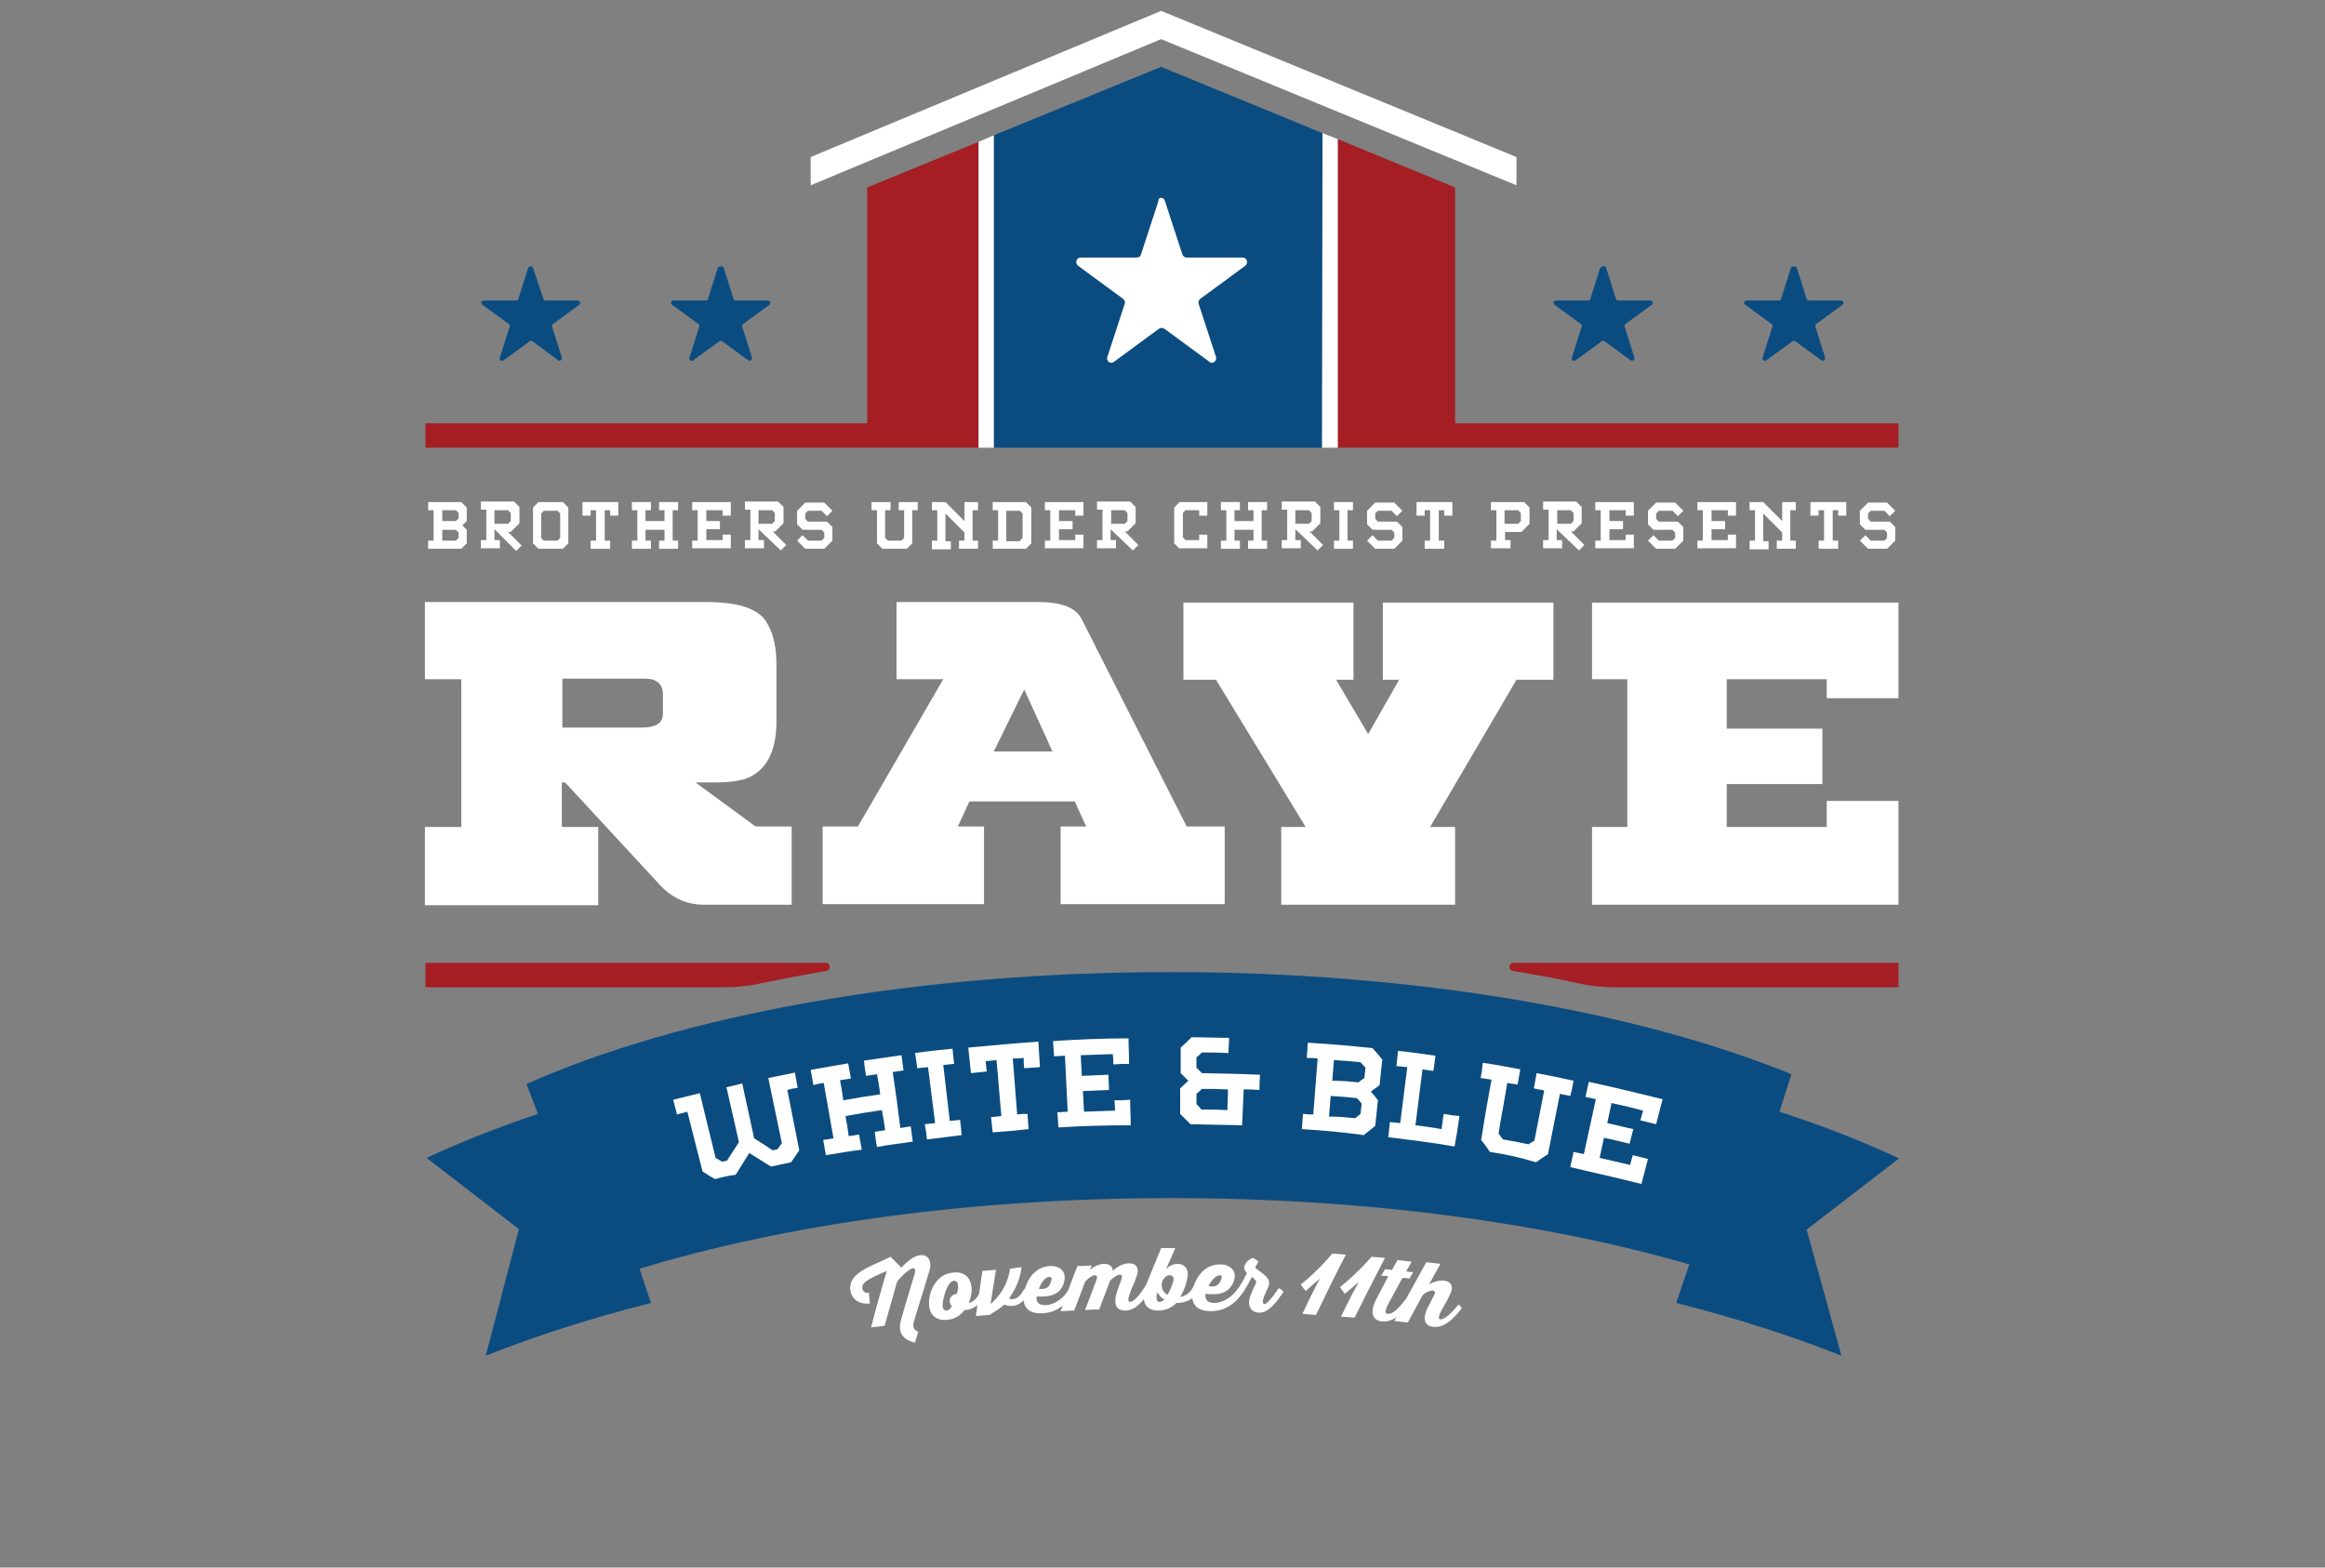 <?xml version="1.0" encoding="utf-8"?>
<!-- Generator: Adobe Illustrator 21.0.0, SVG Export Plug-In . SVG Version: 6.00 Build 0)  -->
<svg version="1.1" id="Layer_1" xmlns="http://www.w3.org/2000/svg" xmlns:xlink="http://www.w3.org/1999/xlink" x="0px" y="0px"
	 viewBox="0 0 427.9 288.5" style="enable-background:new 0 0 427.9 288.5;" xml:space="preserve">
<rect x="0" y="0" width="427.9" height="288.5" fill="#808080" stroke="none"/>
<style type="text/css">
	.st0{fill:none;}
	.st1{fill:#FFFFFF;}
	.st2{fill:#A41E23;}
	.st3{fill:#0B4C80;}
</style>
<rect x="-938" y="-311" class="st0" width="864" height="864"/>
<g>
	<g>
		<path class="st1" d="M78.2,110.8h51.9c6.2,0,10,1.4,11.3,4.3c1,1.8,1.5,4.2,1.5,7.3v10.3c0,5.8-2,9.4-5.9,10.7
			c-1.5,0.4-3.2,0.6-4.9,0.6H128l10.9,8c0.2,0.1,0.4,0.1,0.6,0.1h6.2v14.4h-16.2c-3.2,0-6-1.3-8.3-3.9l-17.2-18.6h-0.6v8.2h6.7v14.4
			H78.2v-14.4h6.7v-27.2h-6.7V110.8z M103.5,124.9v9h14.6c2.6,0,3.9-0.8,3.9-2.5v-3.6c0-1.9-1.1-2.9-3.3-2.9H103.5z"/>
		<path class="st1" d="M165.2,110.8h25.9c4.2,0,6.8,1,7.9,3l19.4,38.3h7v14.3h-30.2v-14.3h4.7l-2.1-4.6h-19.4l-2.1,4.6h4.8v14.3
			h-29.7v-14.3h6.5l15.7-27.1h-8.6V110.8z M182.9,138.3h10.8l-5.2-11.4L182.9,138.3z"/>
		<path class="st1" d="M217.8,110.9h31.3v14.2h-3.2l5.9,10l5.7-10h-3v-14.2h31.4v14.2h-6.8l-15.9,27.1h4.6v14.3h-32l0-14.3h4.5
			l-16.5-27.1h-6V110.9z"/>
		<path class="st1" d="M293,110.9h56.4v17.6h-13.2V125h-18.4v9.1h17.6v10.2h-17.6v7.9h18.4v-4.8h13.2v19.1H293v-14.3h6.5V125H293
			V110.9z"/>
	</g>
	<polygon class="st1" points="279.1,34.1 213.7,7.2 149.2,34.1 149.2,28.9 213.7,2 279.1,28.9 	"/>
	<g>
		<path class="st2" d="M152,177.2H78.3v4.5h54.8c2.3,0,4.6-0.2,6.8-0.7c3.9-0.8,8-1.6,12.1-2.3C153,178.6,152.9,177.2,152,177.2z"/>
		<path class="st2" d="M278.5,178.7c4.1,0.7,8.2,1.4,12.1,2.3c2.3,0.5,4.5,0.7,6.8,0.7h52v-4.5h-70.8
			C277.6,177.2,277.5,178.6,278.5,178.7z"/>
	</g>
	<path class="st3" d="M332.5,226.3l17-13.1c-6.6-3.1-14-6-22-8.6l2.2-6.9c-28.2-11.5-69-18.8-114.2-18.8c-47.7,0-90.3,8-118.6,20.6
		l2.1,5.5c-7.4,2.5-14.3,5.2-20.5,8.1l17,13.1l-6.1,23.3l0,0c9.1-3.6,19.3-6.9,30.4-9.7l-2.1-6.3c26.6-8.1,60.7-13,97.9-13
		c36,0,69,4.6,95.3,12.2l-2.4,7.1c11.1,2.8,21.3,6.1,30.4,9.7l0,0L332.5,226.3z"/>
	<g>
		<g>
			<path class="st1" d="M131.6,217c-0.9-0.5-1.4-0.8-2.3-1.4c-1.1-4.4-1.7-6.6-2.8-11c-0.8,0.2-1.2,0.3-1.9,0.5
				c-0.3-1.1-0.4-1.6-0.7-2.7c1.9-0.5,2.9-0.7,4.9-1.2c1.2,4.8,1.7,7.1,2.9,11.9c0.5,0.3,0.7,0.4,1.2,0.7c0.4-0.1,0.6-0.1,0.9-0.2
				c0.9-1.4,1.3-2,2.2-3.4c-0.9-4-1.4-6.1-2.3-10.1c1.2-0.3,1.8-0.4,2.9-0.7c0.9,4,1.3,6.1,2.2,10.1c1.4,0.9,2.1,1.3,3.4,2.2
				c0.4-0.1,0.6-0.1,0.9-0.2c0.3-0.4,0.5-0.7,0.8-1.1c-1-4.8-1.5-7.2-2.5-12c2-0.4,2.9-0.6,4.9-1c0.2,1.1,0.3,1.7,0.5,2.8
				c-0.8,0.1-1.2,0.2-1.9,0.4c0.9,4.4,1.3,6.7,2.2,11.1c-0.6,0.9-0.9,1.3-1.5,2.2c-1.5,0.3-2.2,0.5-3.7,0.8c-1.6-1-2.4-1.5-4-2.5
				c-1,1.6-1.5,2.4-2.5,4C133.9,216.4,133.1,216.6,131.6,217z"/>
			<path class="st1" d="M152,212.6c-0.2-1.1-0.3-1.7-0.5-2.8c0.8-0.1,1.1-0.2,1.9-0.3c-0.7-4.1-1.1-6.1-1.8-10.2
				c-0.8,0.1-1.2,0.2-1.9,0.4c-0.2-1.1-0.3-1.7-0.5-2.8c2.7-0.5,4.1-0.7,6.9-1.2c0.2,1.1,0.3,1.7,0.5,2.8c-0.8,0.1-1.2,0.2-2,0.3
				c0.3,1.5,0.4,2.2,0.6,3.7c2.7-0.5,4.1-0.7,6.8-1.1c-0.2-1.5-0.3-2.2-0.6-3.7c-0.8,0.1-1.2,0.2-2,0.3c-0.2-1.1-0.3-1.7-0.4-2.8
				c2.8-0.4,4.1-0.6,6.9-1c0.2,1.1,0.2,1.7,0.4,2.8c-0.8,0.1-1.2,0.2-2,0.3c0.6,4.1,0.9,6.2,1.4,10.3c0.8-0.1,1.1-0.2,1.9-0.3
				c0.2,1.1,0.2,1.7,0.4,2.8c-2.6,0.4-4,0.5-6.6,1c-0.2-1.1-0.3-1.7-0.4-2.8c0.8-0.1,1.1-0.2,1.9-0.3c-0.2-1.5-0.3-2.2-0.6-3.7
				c-2.7,0.4-4,0.6-6.7,1.1c0.3,1.5,0.4,2.2,0.6,3.7c0.8-0.1,1.1-0.2,1.9-0.3c0.2,1.1,0.3,1.7,0.5,2.8
				C155.9,211.9,154.6,212.2,152,212.6z"/>
			<path class="st1" d="M170.6,209.7c-0.1-1.1-0.2-1.7-0.4-2.8c0.8-0.1,1.1-0.1,1.9-0.2c-0.5-4.1-0.8-6.2-1.3-10.3
				c-0.8,0.1-1.2,0.1-2,0.2c-0.1-1.1-0.2-1.7-0.4-2.8c2.8-0.4,4.1-0.5,6.9-0.8c0.1,1.1,0.2,1.7,0.3,2.8c-0.8,0.1-1.2,0.1-2,0.2
				c0.5,4.1,0.7,6.2,1.2,10.3c0.8-0.1,1.1-0.1,1.9-0.2c0.1,1.1,0.2,1.7,0.3,2.8C174.6,209.2,173.2,209.4,170.6,209.7z"/>
			<path class="st1" d="M182.7,208.4c-0.1-1.1-0.2-1.7-0.3-2.8c0.8-0.1,1.1-0.1,1.9-0.2c-0.4-4.1-0.5-6.2-0.9-10.3
				c-0.8,0.1-1.2,0.1-2,0.2c0.1,0.8,0.1,1.1,0.2,1.9c-1.2,0.1-1.8,0.2-2.9,0.3c-0.2-1.9-0.3-2.8-0.5-4.7c4.3-0.4,8.6-0.8,12.9-1.1
				c0.1,1.9,0.2,2.8,0.3,4.7c-1.2,0.1-1.8,0.1-2.9,0.2c-0.1-0.8-0.1-1.1-0.1-1.9c-0.8,0.1-1.2,0.1-2,0.1c0.3,4.1,0.5,6.2,0.8,10.3
				c0.8-0.1,1.1-0.1,1.9-0.1c0.1,1.1,0.1,1.7,0.2,2.8C186.7,208.1,185.4,208.2,182.7,208.4z"/>
			<path class="st1" d="M194.8,207.5c-0.1-1.1-0.1-1.7-0.2-2.8c0.8,0,1.1-0.1,1.9-0.1c-0.2-4.1-0.3-6.2-0.5-10.3
				c-0.8,0-1.2,0.1-2,0.1c-0.1-1.1-0.1-1.7-0.2-2.8c4.6-0.3,9.3-0.5,13.9-0.5c0,1.9,0.1,2.8,0.1,4.7c-1.2,0-1.8,0-2.9,0.1
				c0-0.8,0-1.1-0.1-1.9c-2.4,0.1-3.5,0.1-5.9,0.2c0.1,1.5,0.1,2.3,0.2,3.8c1.9-0.1,2.9-0.1,4.9-0.2c0,1.1,0.1,1.7,0.1,2.8
				c-1.9,0.1-2.9,0.1-4.8,0.2c0.1,1.5,0.1,2.3,0.2,3.8c2.3-0.1,3.4-0.1,5.7-0.2c0-0.8,0-1.1-0.1-1.9c1.2,0,1.7,0,2.9-0.1
				c0,1.9,0.1,2.8,0.1,4.7C203.7,207.1,199.2,207.2,194.8,207.5z"/>
			<path class="st1" d="M219.1,206.9c-0.8-0.8-1.1-1.1-1.9-1.9c0-1.9,0-2.8,0-4.7c0.6-0.6,0.9-0.8,1.5-1.4c-0.6-0.6-0.9-0.9-1.4-1.4
				c0-1.9,0-2.8,0-4.7c0.8-0.7,1.2-1.1,2-1.9c2.8,0,4.2,0.1,6.9,0.1c0,1.1-0.1,1.7-0.1,2.8c-2-0.1-3-0.1-4.9-0.1
				c-0.4,0.4-0.6,0.6-1,0.9c0,0.8,0,1.1,0,1.9c0.4,0.4,0.6,0.6,1,1c4.3,0.1,6.4,0.1,10.7,0.3c-0.1,1.1-0.1,1.7-0.1,2.8
				c-1.2-0.1-1.7-0.1-2.9-0.1c-0.1,2.6-0.2,4-0.3,6.6C224.8,207,222.9,207,219.1,206.9z M225.9,204.3c0-1.5,0.1-2.3,0.1-3.8
				c-1.9-0.1-2.9-0.1-4.8-0.1c-0.4,0.4-0.6,0.6-1,0.9c0,0.8,0,1.1,0,1.9c0.4,0.4,0.6,0.6,0.9,1C223,204.2,223.9,204.2,225.9,204.3z"
				/>
			<path class="st1" d="M239.6,207.8c0.1-1.1,0.1-1.7,0.2-2.8c0.8,0.1,1.1,0.1,1.9,0.1c0.3-4.1,0.5-6.2,0.8-10.3
				c-0.8-0.1-1.2-0.1-2-0.1c0.1-1.1,0.1-1.7,0.2-2.8c4.8,0.3,7.1,0.5,11.9,1c0.7,0.8,1.1,1.2,1.8,2.1c-0.2,1.9-0.3,2.8-0.5,4.7
				c-0.6,0.5-1,0.7-1.6,1.2c0.5,0.6,0.8,0.9,1.3,1.6c-0.2,1.9-0.3,2.8-0.5,4.7c-0.8,0.7-1.3,1-2.1,1.7
				C246.4,208.3,244.2,208.1,239.6,207.8z M250,199.2c0.4-0.3,0.6-0.5,1.1-0.8c0.1-0.7,0.1-1.1,0.2-1.9c-0.4-0.4-0.5-0.6-0.9-1
				c-2-0.2-2.9-0.3-4.9-0.4c-0.1,1.5-0.2,2.3-0.3,3.8C247.1,198.9,248.1,199,250,199.2z M249.4,205.8c0.4-0.3,0.6-0.5,1-0.8
				c0.1-0.7,0.1-1.1,0.2-1.9c-0.3-0.4-0.5-0.6-0.9-1c-1.9-0.2-2.9-0.3-4.8-0.4c-0.1,1.5-0.2,2.3-0.3,3.8
				C246.5,205.5,247.4,205.6,249.4,205.8z"/>
			<path class="st1" d="M255.5,209.3c0.1-1.1,0.2-1.7,0.3-2.8c0.8,0.1,1.1,0.1,1.9,0.2c0.5-4.1,0.8-6.2,1.3-10.3
				c-0.8-0.1-1.2-0.1-2-0.2c0.1-1.1,0.2-1.7,0.3-2.8c2.8,0.3,4.1,0.5,6.9,0.9c-0.2,1.1-0.2,1.7-0.4,2.8c-0.8-0.1-1.2-0.2-2-0.3
				c-0.5,4.1-0.8,6.2-1.3,10.3c1.9,0.2,2.9,0.4,4.8,0.7c0.2-1.1,0.2-1.7,0.4-2.8c1.1,0.2,1.7,0.3,2.9,0.4c-0.3,2.2-0.5,3.4-0.9,5.6
				C263.7,210.3,259.6,209.8,255.5,209.3z"/>
			<path class="st1" d="M274.2,212c-0.6-0.9-0.9-1.3-1.6-2.2c0.7-4.5,1.1-6.7,1.9-11.1c-0.8-0.1-1.2-0.2-2-0.3
				c0.2-1.1,0.3-1.7,0.4-2.8c2.8,0.4,4.1,0.7,6.9,1.2c-0.2,1.1-0.3,1.7-0.5,2.8c-0.8-0.1-1.2-0.2-1.9-0.3c-0.6,3.7-1,5.6-1.6,9.3
				c0.3,0.4,0.5,0.7,0.8,1.1c1.9,0.3,2.8,0.5,4.7,0.9c0.4-0.3,0.7-0.4,1.1-0.7c0.7-3.7,1.1-5.5,1.8-9.2c-0.8-0.2-1.2-0.2-1.9-0.4
				c0.2-1.1,0.3-1.7,0.5-2.8c2.7,0.5,4.1,0.8,6.8,1.4c-0.2,1.1-0.3,1.7-0.6,2.8c-0.8-0.2-1.2-0.2-1.9-0.4c-0.9,4.4-1.3,6.6-2.2,11.1
				c-0.9,0.6-1.4,0.9-2.2,1.5C279.2,212.9,277.5,212.5,274.2,212z"/>
			<path class="st1" d="M289,214.8c0.2-1.1,0.4-1.7,0.6-2.8c0.8,0.2,1.1,0.2,1.9,0.4c0.9-4,1.3-6.1,2.2-10.1
				c-0.8-0.2-1.2-0.3-1.9-0.4c0.2-1.1,0.4-1.7,0.6-2.8c4.6,1,9.1,2.1,13.6,3.2c-0.5,1.8-0.7,2.7-1.2,4.6c-1.1-0.3-1.7-0.4-2.9-0.7
				c0.2-0.7,0.3-1.1,0.5-1.8c-2.3-0.6-3.5-0.9-5.8-1.4c-0.3,1.5-0.5,2.2-0.8,3.7c1.9,0.4,2.9,0.7,4.8,1.1c-0.3,1.1-0.4,1.6-0.7,2.7
				c-1.9-0.5-2.8-0.7-4.7-1.1c-0.3,1.5-0.5,2.2-0.8,3.7c2.3,0.5,3.4,0.8,5.6,1.3c0.2-0.7,0.3-1.1,0.5-1.8c1.1,0.3,1.7,0.4,2.8,0.7
				c-0.5,1.8-0.7,2.7-1.2,4.6C297.7,216.8,293.3,215.8,289,214.8z"/>
		</g>
	</g>
	<g>
		<g>
			<path class="st1" d="M165.9,233.3c1-1.1,2.3-2.2,3.5-2.3c1.1-0.1,1.7,0.6,1.8,1.5c0.1,0.6-0.1,1.3-0.4,2.2
				c-1,3.4-1.6,5.1-2.6,8.5c-0.2,0.9-0.2,1.5,0.8,1.9c-0.2,0.8-0.4,1.2-0.6,2c-2.6-0.6-3.1-2.2-2.6-4.1c0.8-2.8,1.2-4.2,2.1-7.1
				c0.3-1,0.6-1.8,0.5-2.2c0-0.2-0.2-0.3-0.4-0.3c-0.6,0.1-2.1,1.4-2.9,2.5c-0.9,3.2-1.4,4.9-2.3,8.1c-1,0.1-1.5,0.2-2.5,0.3
				c1.1-4.2,1.7-6.3,2.9-10.4c-2.4,1.1-4.7,1.9-4.5,3.2c0.1,0.8,0.8,0.9,1.2,0.8c0.1,0.8,0.1,1.2,0.2,2c-2,0.2-3.4-0.8-3.6-2.5
				c-0.4-3.2,3.8-4.3,7.4-6.1C164.7,232.1,165.1,232.5,165.9,233.3z"/>
			<path class="st1" d="M181.3,238.4c-0.8,1.5-2.1,2.7-3.8,2.7c-0.7,1-1.8,1.7-3.2,1.8c-2,0.2-3.2-0.9-3.3-2.7
				c-0.2-2.1,1.1-5.8,4.5-6c2-0.2,3.1,0.9,3.3,2.7c0.1,0.9-0.1,1.9-0.5,2.9c0.8-0.2,1.5-0.8,2.1-2
				C180.7,237.8,181.1,238.1,181.3,238.4z M175.2,240.4c-0.2-0.2-0.4-0.5-0.4-0.9c-0.1-0.7,0.5-1.3,1.3-1.4c0.2-0.6,0.3-1.2,0.2-1.6
				c0-0.6-0.4-0.8-0.7-0.8c-1.3,0.1-2.2,3.5-2.1,4.7c0,0.5,0.3,0.8,0.7,0.8C174.5,241.2,174.9,240.9,175.2,240.4z"/>
			<path class="st1" d="M189.5,237.8c-1,1.9-2.6,3.1-4.7,2.3c0,0-0.5,0.6-2.7,1.9c-1,0.1-1.5,0.1-2.5,0.2c0.5-3.3,0.7-5,1.2-8.3
				c1-0.1,1.5-0.1,2.5-0.2c-0.4,2.5-0.6,3.8-1,6.3c1.5-1.3,3.1-3.3,3.6-6.5c0.8-0.1,1.2-0.2,2.1-0.3c-0.1,1.2-0.6,3.4-2.3,5.8
				c0.9,0.3,1.9,0,2.8-1.8C188.9,237.3,189.4,237.5,189.5,237.8z"/>
			<path class="st1" d="M197.8,237.5c-1,1.9-2.9,4.1-6,4.2c-2.2,0.1-3.4-0.9-3.4-2.6c-0.1-2.1,1.3-5.9,4.8-6.1
				c1.8-0.1,3.4,1,2.5,3.4c-0.6,1.5-1.9,2.4-4.9,2.2c0,0-0.4,1.7,1.7,1.6c1.6-0.1,3.3-1.2,4.4-3.2
				C197.2,236.9,197.6,237.2,197.8,237.5z M191.2,237.2c1.5,0.2,2-0.5,2.2-1.3c0.2-0.5,0.3-0.9-0.3-0.9
				C191.9,235.1,191.2,237.2,191.2,237.2z"/>
			<path class="st1" d="M211.8,237.2c-1.3,2.2-2.8,4-4.7,4c-1.7,0-2.4-1.2-1.3-4.1c0.1-0.2,0.1-0.4,0.2-0.6c0.3-0.7,0.5-1.4,0.5-1.6
				c0-0.2-0.2-0.3-0.4-0.3c-0.4,0-1.1,0.4-1.8,1.1c-0.8,2.1-1.2,3.2-2,5.3c-1,0-1.5,0-2.6,0.1c0.5-1.3,1.2-3.2,1.7-4.5
				c0.3-0.7,0.5-1.4,0.5-1.6c0-0.2-0.2-0.3-0.4-0.3c-0.4,0-1.1,0.4-1.8,1.2c-0.8,2.1-1.2,3.2-2,5.3c-1,0-1.5,0.1-2.5,0.1
				c1.2-3.3,1.8-5,3.1-8.3c1,0,1.6,0,2.6-0.1c-0.1,0.3-0.2,0.5-0.3,0.8c0.1-0.1,1.3-1.1,2.6-1.1c1,0,1.6,0.5,1.6,1.3
				c0.4-0.4,1.6-1.4,3-1.4c1,0,1.6,0.5,1.6,1.4c0,0.4-0.2,1-0.5,1.8c-0.3,0.8-0.5,1.1-0.8,1.9c-0.7,1.8-0.4,2-0.1,2
				c0.6,0,1.7-1.1,2.9-3.1C211.3,236.6,211.7,236.9,211.8,237.2z"/>
			<path class="st1" d="M220.8,237.3c-0.8,1.4-2,2.5-4.3,2.5c-0.8,0.8-1.9,1.4-3.3,1.4c-2.5,0-3.5-1.8-2-5.4
				c0.1-0.2,2.5-6.1,2.5-6.1c1,0,1.6,0,2.6,0c-0.7,1.6-1,2.3-1.7,3.9c0,0,0.8-1,2.1-1c1.2,0,1.9,0.8,1.9,1.9c0,0.7-0.4,2.6-1.4,4.2
				c1.3-0.2,2-1.1,2.5-2C220.2,236.7,220.6,237,220.8,237.3z M214.3,239.2c-0.5-0.3-1-0.8-1.3-1.4c-0.2,0.8-0.3,1.8,0.4,1.8
				C213.7,239.6,214,239.4,214.3,239.2z M213.8,236.5c0,0.8,0.4,1.4,1.1,1.8c0.6-1.1,1.1-2.5,1.1-2.9c0-0.3-0.2-0.7-0.7-0.7
				C214.8,234.6,213.8,235.3,213.8,236.5z"/>
			<path class="st1" d="M229,237.5c-1.2,1.9-3.2,3.9-6.3,3.8c-2.2,0-3.3-1.1-3.3-2.9c0-2.1,1.7-5.8,5.2-5.7c1.8,0,3.4,1.3,2.3,3.5
				c-0.7,1.4-2,2.3-5,1.9c0,0-0.5,1.6,1.5,1.7c1.6,0,3.4-1,4.6-2.9C228.5,236.9,228.9,237.2,229,237.5z M222.4,236.7
				c1.5,0.3,2-0.4,2.3-1.1c0.2-0.5,0.3-0.9-0.2-0.9C223.4,234.7,222.4,236.7,222.4,236.7z"/>
			<path class="st1" d="M228.1,236.8c0.4-0.6,0.9-1.5,1.4-2.5c-0.3-0.3-0.5-0.6-0.5-1c0-0.8,0.9-1.6,1.6-1.8c0.4,0.2,0.6,0.4,1,0.6
				c-0.2,0.5-0.3,0.7-0.6,1.2c0.6,0.6,2.6,1.6,2.6,2.8c0,0.2-0.1,0.4-0.2,0.8c-0.2,0.4-0.3,0.7-0.5,1.1c-0.8,1.7-0.4,2-0.2,2
				c0.4,0,1.3-0.9,2.6-2.9c0.3,0,0.8,0.4,0.9,0.7c-1.4,2-2.7,3.8-4.5,3.8c-1.2-0.1-2.6-1-1.3-3.8c0.2-0.5,0.3-0.8,0.6-1.3
				c0.1-0.3,0.2-0.5,0.2-0.5c0-0.3-0.3-0.6-0.8-1c-0.5,1-0.9,1.7-1.4,2.5C228.7,237.5,228.3,237.2,228.1,236.8z"/>
			<path class="st1" d="M242.2,242c-1-0.1-1.5-0.1-2.5-0.2c1.2-2.6,1.9-3.9,3.2-6.5c-0.8,0.7-1.7,1.5-2.6,2.3
				c-0.4-0.5-0.6-0.7-0.9-1.2c3.6-2.9,5.8-5.7,5.8-5.7c1,0.1,1.5,0.1,2.5,0.2C245.4,235.3,244.4,237.5,242.2,242z"/>
			<path class="st1" d="M249.3,242.5c-1-0.1-1.5-0.1-2.5-0.2c1.3-2.6,1.9-3.9,3.3-6.4c-0.8,0.7-1.7,1.5-2.6,2.2
				c-0.4-0.5-0.5-0.7-0.9-1.2c3.6-2.9,5.8-5.6,5.8-5.6c1,0.1,1.5,0.1,2.5,0.2C252.6,235.9,251.5,238.1,249.3,242.5z"/>
			<path class="st1" d="M259.6,239.7c-1.4,1.9-3.2,3.7-5.2,3.5c-1.6-0.1-2.5-1.4-1.1-4.1c0.9-1.7,1.3-2.5,2.2-4.2
				c-0.5-0.1-0.8-0.1-1.3-0.1c0.3-0.5,0.4-0.7,0.7-1.2c0.5,0,0.8,0.1,1.3,0.1c0.4-0.7,0.6-1.1,1-1.8c1,0.1,1.6,0.2,2.6,0.3
				c-0.4,0.7-0.6,1.1-1,1.8c0.5,0.1,0.8,0.1,1.3,0.1c-0.3,0.5-0.4,0.7-0.7,1.2c-0.5-0.1-0.8-0.1-1.3-0.1c-1,1.8-1.5,2.8-2.5,4.6
				c-0.9,1.7-0.6,2-0.2,2c0.8,0.1,2-0.9,3.3-2.7C259.1,239,259.5,239.4,259.6,239.7z"/>
			<path class="st1" d="M269,240.8c-1.6,2.1-3.3,3.6-5.2,3.4c-1.7-0.2-2.2-1.6-0.7-4.2c0.1-0.2,0.2-0.3,0.3-0.6
				c0.4-0.8,0.7-1.3,0.7-1.5c0-0.2-0.2-0.4-0.4-0.4c-0.4,0-1.2,0.2-1.9,0.9c-1.1,2-1.6,3-2.7,5c-1-0.1-1.5-0.2-2.5-0.3
				c2.3-4.3,3.5-6.5,5.9-10.8c1,0.1,1.6,0.2,2.6,0.3c-0.8,1.5-1.3,2.3-2.1,3.8c0,0,1.3-0.9,2.8-0.7c1,0.1,1.5,0.7,1.4,1.6
				c-0.1,0.4-0.3,0.9-0.7,1.7c-0.4,0.7-0.6,1.1-1,1.8c-1,1.7-0.7,2-0.4,2c0.6,0.1,1.9-0.9,3.3-2.7
				C268.5,240.1,268.9,240.4,269,240.8z"/>
		</g>
	</g>
	<path class="st3" d="M98.1,49.3L100,55c0.1,0.2,0.2,0.3,0.4,0.3h5.9c0.5,0,0.6,0.6,0.3,0.8l-4.8,3.5c-0.2,0.1-0.2,0.3-0.2,0.5
		l1.8,5.7c0.1,0.4-0.4,0.8-0.7,0.5L98,62.8c-0.2-0.1-0.4-0.1-0.5,0l-4.8,3.5c-0.4,0.3-0.9-0.1-0.7-0.5l1.8-5.7
		c0.1-0.2,0-0.4-0.2-0.5l-4.8-3.5c-0.4-0.3-0.2-0.8,0.3-0.8H95c0.2,0,0.4-0.1,0.4-0.3l1.8-5.7C97.4,48.9,98,48.9,98.1,49.3z"/>
	<path class="st3" d="M133.2,49.3L135,55c0.1,0.2,0.2,0.3,0.4,0.3h5.9c0.5,0,0.6,0.6,0.3,0.8l-4.8,3.5c-0.2,0.1-0.2,0.3-0.2,0.5
		l1.8,5.7c0.1,0.4-0.4,0.8-0.7,0.5l-4.8-3.5c-0.2-0.1-0.4-0.1-0.5,0l-4.8,3.5c-0.4,0.3-0.9-0.1-0.7-0.5l1.8-5.7
		c0.1-0.2,0-0.4-0.2-0.5l-4.8-3.5c-0.4-0.3-0.2-0.8,0.3-0.8h5.9c0.2,0,0.4-0.1,0.4-0.3l1.8-5.7C132.4,48.9,133.1,48.9,133.2,49.3z"
		/>
	<path class="st3" d="M246.2,29"/>
	<g>
		<polygon class="st2" points="267.8,77.9 267.8,34.5 246.2,25.6 246.2,82.4 247,82.4 267.8,82.4 349.4,82.4 349.4,77.9 		"/>
		<polygon class="st2" points="159.6,77.9 78.3,77.9 78.3,82.4 159.6,82.4 180,82.4 180.1,82.4 180.1,77.9 180.1,26.1 159.6,34.5 		
			"/>
	</g>
	<polygon class="st3" points="213.7,12.3 182.9,24.9 182.9,82.4 184.5,82.4 241.7,82.4 243.3,82.4 243.4,82.4 243.4,24.5 	"/>
	<path class="st1" d="M214.4,37l3.2,9.8c0.1,0.3,0.4,0.6,0.8,0.6h10.3c0.8,0,1.1,1,0.5,1.5l-8.3,6.1c-0.3,0.2-0.4,0.6-0.3,0.9
		l3.2,9.8c0.2,0.7-0.6,1.4-1.2,0.9l-8.3-6.1c-0.3-0.2-0.7-0.2-1,0l-8.3,6.1c-0.6,0.5-1.5-0.2-1.2-0.9l3.2-9.8c0.1-0.3,0-0.7-0.3-0.9
		l-8.3-6.1c-0.6-0.5-0.3-1.5,0.5-1.5h10.3c0.4,0,0.7-0.2,0.8-0.6l3.2-9.8C213.1,36.2,214.2,36.2,214.4,37z"/>
	<g>
		<path class="st1" d="M78.8,101v-1.5h1v-5.6h-1v-1.5h6.1l1,1v2.5l-0.8,0.8l0.8,0.8v2.5l-1,1H78.8z M83.9,95.9l0.5-0.5v-1l-0.5-0.5
			h-2.5v2H83.9z M83.9,99.5l0.5-0.5v-1l-0.5-0.5h-2.5v2H83.9z"/>
		<path class="st1" d="M91,97.4v2h1v1.5h-3.5v-1.5h1v-5.6h-1v-1.5h6.1l1,1v3L94,97.9h-0.5l2.5,2.5l-1,1L91,97.4z M93.5,96.4l0.5-0.5
			v-1.5l-0.5-0.5H91v2.5H93.5z"/>
		<path class="st1" d="M99.1,101l-1-1v-6.6l1-1h4.5l1,1v6.6l-1,1H99.1z M102.6,99.5l0.5-0.5v-4.5l-0.5-0.5h-2.5l-0.5,0.5v4.5
			l0.5,0.5H102.6z"/>
		<path class="st1" d="M108.7,101v-1.5h1v-5.6h-1v1h-1.5v-2.5h6.6v2.5h-1.5v-1h-1v5.6h1v1.5H108.7z"/>
		<path class="st1" d="M116.3,101v-1.5h1v-5.6h-1v-1.5h3.5v1.5h-1v2h3.5v-2h-1v-1.5h3.5v1.5h-1v5.6h1v1.5h-3.5v-1.5h1v-2h-3.5v2h1
			v1.5H116.3z"/>
		<path class="st1" d="M127.4,101v-1.5h1v-5.6h-1v-1.5h7.1v2.5H133v-1h-3v2h2.5v1.5H130v2h3v-1h1.5v2.5H127.4z"/>
		<path class="st1" d="M139.6,97.4v2h1v1.5h-3.5v-1.5h1v-5.6h-1v-1.5h6.1l1,1v3l-1.5,1.5h-0.5l2.5,2.5l-1,1L139.6,97.4z M142.1,96.4
			l0.5-0.5v-1.5l-0.5-0.5h-2.5v2.5H142.1z"/>
		<path class="st1" d="M148.2,101l-1.5-1.5l1-1l1,1h2.5l0.5-0.5v-1l-0.5-0.5h-3.5l-1-1v-2.5l1.5-1.5h3.5l1.5,1.5l-1,1l-1-1h-2.5
			l-0.5,0.5v1l0.5,0.5h3.5l1,1v2.5l-1.5,1.5H148.2z"/>
		<path class="st1" d="M162.4,101l-1-1v-6.1h-1v-1.5h3.5v1.5h-1v5.1l0.5,0.5h2.5l0.5-0.5v-5.1h-1v-1.5h3.5v1.5h-1v6.1l-1,1H162.4z"
			/>
		<path class="st1" d="M171.5,101v-1.5h1v-5.6h-1v-1.5h2.5l3.5,3.5v-3.5h2.5v1.5h-1v5.6h1v1.5h-3.5v-1.5h1v-1.5l-3.5-3.5v5.1h1v1.5
			H171.5z"/>
		<path class="st1" d="M182.7,101v-1.5h1v-5.6h-1v-1.5h6.1l1,1v6.6l-1,1H182.7z M187.7,99.5l0.5-0.5v-4.5l-0.5-0.5h-2.5v5.6H187.7z"
			/>
		<path class="st1" d="M192.3,101v-1.5h1v-5.6h-1v-1.5h7.1v2.5h-1.5v-1h-3v2h2.5v1.5h-2.5v2h3v-1h1.5v2.5H192.3z"/>
		<path class="st1" d="M204.4,97.4v2h1v1.5h-3.5v-1.5h1v-5.6h-1v-1.5h6.1l1,1v3l-1.5,1.5H207l2.5,2.5l-1,1L204.4,97.4z M207,96.4
			l0.5-0.5v-1.5l-0.5-0.5h-2.5v2.5H207z"/>
		<path class="st1" d="M217.1,101l-1-1v-6.6l1-1h5.1v2.5h-1.5v-1h-2.5l-0.5,0.5v4.5l0.5,0.5h2.5v-1h1.5v2.5H217.1z"/>
		<path class="st1" d="M224.7,101v-1.5h1v-5.6h-1v-1.5h3.5v1.5h-1v2h3.5v-2h-1v-1.5h3.5v1.5h-1v5.6h1v1.5h-3.5v-1.5h1v-2h-3.5v2h1
			v1.5H224.7z"/>
		<path class="st1" d="M238.4,97.4v2h1v1.5h-3.5v-1.5h1v-5.6h-1v-1.5h6.1l1,1v3l-1.5,1.5h-0.5l2.5,2.5l-1,1L238.4,97.4z M240.9,96.4
			l0.5-0.5v-1.5l-0.5-0.5h-2.5v2.5H240.9z"/>
		<path class="st1" d="M245.5,101v-1.5h1v-5.6h-1v-1.5h3.5v1.5h-1v5.6h1v1.5H245.5z"/>
		<path class="st1" d="M253.1,101l-1.5-1.5l1-1l1,1h2.5l0.5-0.5v-1l-0.5-0.5h-3.5l-1-1v-2.5l1.5-1.5h3.5l1.5,1.5l-1,1l-1-1h-2.5
			l-0.5,0.5v1l0.5,0.5h3.5l1,1v2.5l-1.5,1.5H253.1z"/>
		<path class="st1" d="M262.2,101v-1.5h1v-5.6h-1v1h-1.5v-2.5h6.6v2.5h-1.5v-1h-1v5.6h1v1.5H262.2z"/>
		<path class="st1" d="M274.4,101v-1.5h1v-5.6h-1v-1.5h6.1l1,1v3l-1.5,1.5h-3v1.5h1v1.5H274.4z M279.4,96.4l0.5-0.5v-1.5l-0.5-0.5
			h-2.5v2.5H279.4z"/>
		<path class="st1" d="M286.5,97.4v2h1v1.5H284v-1.5h1v-5.6h-1v-1.5h6.1l1,1v3l-1.5,1.5h-0.5l2.5,2.5l-1,1L286.5,97.4z M289.1,96.4
			l0.5-0.5v-1.5l-0.5-0.5h-2.5v2.5H289.1z"/>
		<path class="st1" d="M293.6,101v-1.5h1v-5.6h-1v-1.5h7.1v2.5h-1.5v-1h-3v2h2.5v1.5h-2.5v2h3v-1h1.5v2.5H293.6z"/>
		<path class="st1" d="M304.8,101l-1.5-1.5l1-1l1,1h2.5l0.5-0.5v-1l-0.5-0.5h-3.5l-1-1v-2.5l1.5-1.5h3.5l1.5,1.5l-1,1l-1-1h-2.5
			l-0.5,0.5v1l0.5,0.5h3.5l1,1v2.5l-1.5,1.5H304.8z"/>
		<path class="st1" d="M312.4,101v-1.5h1v-5.6h-1v-1.5h7.1v2.5h-1.5v-1h-3v2h2.5v1.5h-2.5v2h3v-1h1.5v2.5H312.4z"/>
		<path class="st1" d="M322,101v-1.5h1v-5.6h-1v-1.5h2.5l3.5,3.5v-3.5h2.5v1.5h-1v5.6h1v1.5h-3.5v-1.5h1v-1.5l-3.5-3.5v5.1h1v1.5
			H322z"/>
		<path class="st1" d="M334.7,101v-1.5h1v-5.6h-1v1h-1.5v-2.5h6.6v2.5h-1.5v-1h-1v5.6h1v1.5H334.7z"/>
		<path class="st1" d="M343.8,101l-1.5-1.5l1-1l1,1h2.5l0.5-0.5v-1l-0.5-0.5h-3.5l-1-1v-2.5l1.5-1.5h3.5l1.5,1.5l-1,1l-1-1h-2.5
			l-0.5,0.5v1l0.5,0.5h3.5l1,1v2.5l-1.5,1.5H343.8z"/>
	</g>
	<path class="st3" d="M295.6,49.3l1.8,5.7c0.1,0.2,0.2,0.3,0.4,0.3h5.9c0.5,0,0.6,0.6,0.3,0.8l-4.8,3.5c-0.2,0.1-0.2,0.3-0.2,0.5
		l1.8,5.7c0.1,0.4-0.4,0.8-0.7,0.5l-4.8-3.5c-0.2-0.1-0.4-0.1-0.5,0l-4.8,3.5c-0.4,0.3-0.9-0.1-0.7-0.5l1.8-5.7
		c0.1-0.2,0-0.4-0.2-0.5l-4.8-3.5c-0.4-0.3-0.2-0.8,0.3-0.8h5.9c0.2,0,0.4-0.1,0.4-0.3l1.8-5.7C294.9,48.9,295.5,48.9,295.6,49.3z"
		/>
	<path class="st3" d="M330.7,49.3l1.8,5.7c0.1,0.2,0.2,0.3,0.4,0.3h5.9c0.5,0,0.6,0.6,0.3,0.8l-4.8,3.5c-0.2,0.1-0.2,0.3-0.2,0.5
		l1.8,5.7c0.1,0.4-0.4,0.8-0.7,0.5l-4.8-3.5c-0.2-0.1-0.4-0.1-0.5,0l-4.8,3.5c-0.4,0.3-0.9-0.1-0.7-0.5l1.8-5.7
		c0.1-0.2,0-0.4-0.2-0.5l-4.8-3.5c-0.4-0.3-0.2-0.8,0.3-0.8h5.9c0.2,0,0.4-0.1,0.4-0.3l1.8-5.7C329.9,48.9,330.5,48.9,330.7,49.3z"
		/>
	<polygon class="st1" points="243.4,24.5 246.2,25.6 246.2,82.4 243.3,82.4 	"/>
	<polygon class="st1" points="180.1,26.1 182.9,24.9 182.9,82.4 180.1,82.4 	"/>
</g>
</svg>

